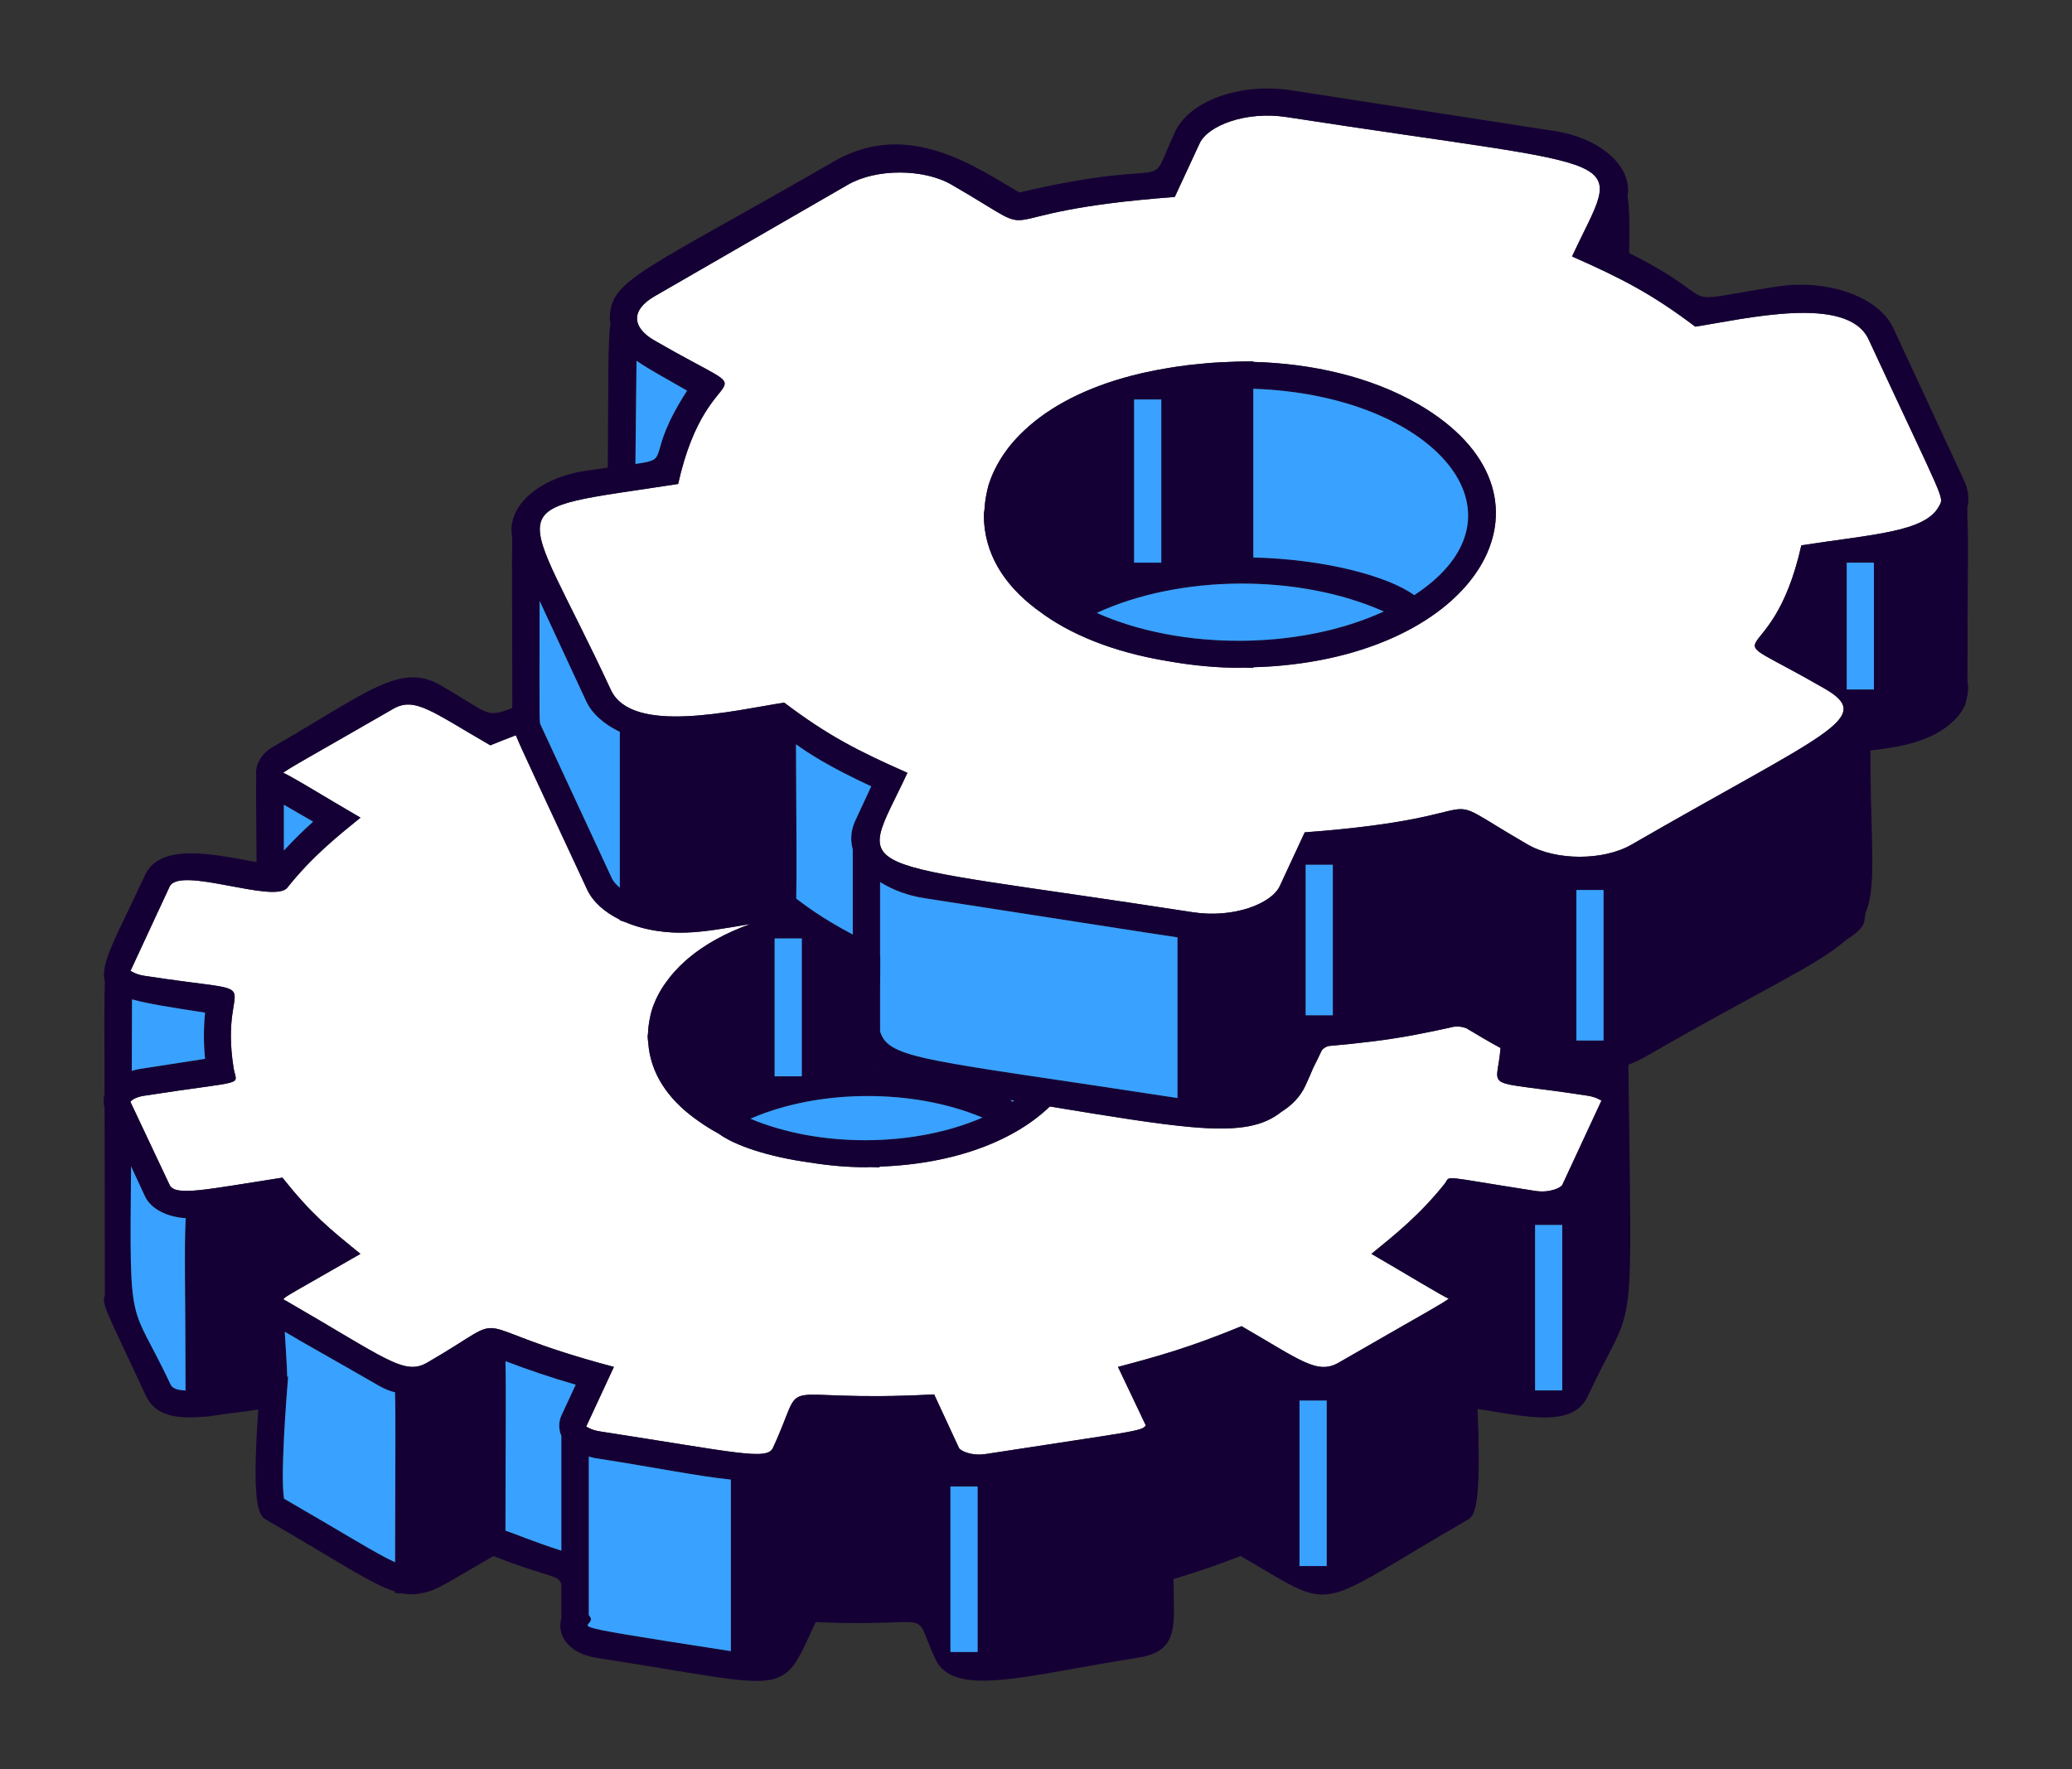 <?xml version="1.0" encoding="utf-8"?>
<!-- Generator: Adobe Illustrator 27.5.0, SVG Export Plug-In . SVG Version: 6.00 Build 0)  -->
<svg version="1.1" xmlns="http://www.w3.org/2000/svg" xmlns:xlink="http://www.w3.org/1999/xlink" x="0px" y="0px"
	 viewBox="0 0 2164 1848.478" style="enable-background:new 0 0 2164 1848.478;" xml:space="preserve">
<rect x="0" y="0" width="2164" height="1848.478" fill="#333333" stroke="none"/>
<g id="Bg">
	<rect style="opacity:0;fill:#FFFFFF;" width="2164" height="1848.48"/>
</g>
<g id="Layer_1">
	<g>
		<path style="fill:#FFFFFF;" d="M1658.38,1144.723c9.879,1.535,13.903,5.435,14.226,4.94l-40.906,88.116
			c-1.359,2.92-12.949,8.693-28.158,6.37c-102.89-15.911-87.613-16.466-94.79-7.436c-25.876,32.445-51.4,52.804-76.413,73.181
			c34.344,19.822,77.644,46.348,80.745,46.675c-2.62,3.145-31.882,19.026-114.856,66.917
			c-22.431,13.009-39.817-2.387-101.554-38.049c-53.314,21.909-84.753,30.782-129.037,42.568l28.991,60.971
			c-3.093,6.359-13.91,6.313-166.894,29.998c-15.359,2.387-26.845-3.453-28.189-6.351l-25.922-55.904
			c-176.698,9.489-130.538-25.592-168.373,55.881c-6.186,13.257-36.822,5.033-180.804-17.251
			c-9.864-1.539-13.872-5.247-14.256-4.947l28.969-62.42c-168.575-44.632-97.26-60.874-194.91-4.497
			c-24.097,13.978-42.572-3.975-147.444-64.507c-5.412-3.127-10.997,2.087,77.63-49.065c-32.798-26.717-50.567-40.883-81.48-79.633
			c-80.384,12.432-112.124,19.86-117.837,7.522l-40.927-86.728c0.405-0.893,4.241-4.816,14.255-6.351
			c110.307-17.101,96.674-9.222,93.544-28.909c-16.23-102.244,48.57-74.431-93.566-96.468c-9.887-1.535-13.79-5.454-14.211-4.943
			l40.905-88.113c10.187-22.171,109.203,18.313,122.964,1.066c25.839-32.445,51.505-52.898,76.398-73.181
			c-30.26-17.469-77.659-46.678-80.745-46.678c2.62-3.146,31.867-19.015,114.834-66.917c22.513-13.062,40.402,2.725,101.553,38.053
			c9.586-3.934,18.271-7.327,26.627-10.51c6.096,15.003,23.707,51.797,74.461,161.17c6.051,13.017,18.369,23.71,34.149,31.518v0.571
			c2.012,0.78,3.723,1.216,5.66,1.918c10.104,4.32,21.342,7.436,33.376,9.237c0.3,0.052,0.608,0.09,0.916,0.139
			c4.474,0.642,8.986,1.122,13.625,1.382c2.995,0.191,6.058,0.262,9.061,0.281c2.41-0.004,4.79,0.007,7.222-0.102
			c19.075-0.709,39.419-4.297,66.519-8.929c-26.364,9.428-47.872,21.571-64.484,35.504c-1.449,1.186-2.785,2.421-4.167,3.641
			c-3.784,3.412-7.274,6.91-10.502,10.502c-3.213,3.51-6.058,7.173-8.776,10.919c-1.772,2.485-3.536,4.969-5.059,7.507
			c-1.862,3.074-3.574,6.186-5.075,9.399c-2.147,4.557-3.964,9.159-5.345,13.813c-0.691,2.409-1.141,4.894-1.636,7.368
			c-1.066,5.116-1.749,10.251-1.907,15.408c-0.03,0.946-0.345,1.802-0.345,2.751c0,3.438,0.54,6.662,0.878,9.966
			c0.12,1.043,0.12,2.094,0.278,3.138c4.354,31.574,24.127,56.805,52.083,76.075c6.358,4.527,13.189,8.858,20.689,12.889
			c17.295,12.709,52.406,24.379,95.533,30.283c20.006,3.273,39.907,4.925,58.494,4.925c1.396,0,2.657-0.173,4.039-0.188
			c3.423,0.064,6.659,0.271,10.149,0.271v-0.739c80.294-2.782,141.836-28.02,177.839-62.796
			c64.958,10.686,112.394,18.426,148.082,21.522c2.845,0.259,5.645,0.507,8.505,0.672c41.716,2.868,66.482-1.569,85.211-16.568
			c10.78-6.749,19.638-15.535,25.088-27.265c3.491-7.522,6.006-13.471,8.122-18.527c2.928-5.713,5.931-11.898,9.031-18.516
			c1.869-2.271,4.046-3.618,7.131-4.501c16.192-1.396,30.088-2.879,42.407-4.391c1.771-0.199,3.641-0.435,5.548-0.668
			c2.905-0.375,5.743-0.739,8.446-1.115c3.731-0.51,7.709-1.107,11.928-1.764c3.926-0.612,7.605-1.201,11.051-1.798
			c2.545-0.435,5.157-0.905,7.867-1.396c2.74-0.511,5.292-0.999,7.717-1.486c10.675-2.042,22.453-4.497,35.65-7.492
			c4.857-0.563,8.738-0.165,13.317,1.592c10.525,6.238,22.484,13.55,35.621,20.614
			C1563.492,1141.397,1544.2,1127.022,1658.38,1144.723z M2025.041,528.945c-14.376,26.834-68.591,29.127-143.72,40.755
			c-32.017,143.284-102.709,76.319,24.698,149.876c53.284,30.797,0.323,45.957-202.027,162.788c-29.3,16.913-78.913,16.913-108.25,0
			c-110.885-64.019-14.616-29.074-233.09-12.826l-26.056,56.137c-8.476,18.234-47.91,33.958-91.007,27.292
			c-372.989-57.706-349.575-34.168-297.875-145.62c-51.363-22.686-82.847-38.683-128.699-73.327
			c-51.888,8.032-158.997,34.284-181.045-13.355c-95.631-206.05-124.037-184.982,70.279-215.066
			c31.965-143.296,102.778-76.278-24.69-149.876c-23.849-13.752-24.728-31.867-0.022-46.145l202.049-116.639
			c29.337-16.958,78.958-16.939,108.25,0c110.817,64.001,14.391,29.093,233.09,12.826l26.049-56.137
			c8.483-18.257,47.977-33.969,90.991-27.302c373.049,57.713,349.59,34.171,297.898,145.604
			c51.655,22.821,83.207,38.972,128.676,73.328c51.521-7.969,159.005-34.157,181.06,13.359
			C2032.075,528.006,2030.604,518.611,2025.041,528.945z M1480.826,422.046c-49.268-28.444-110.502-42.317-171.864-43.972v-0.536
			c-12.086,0-23.752,0.36-35.065,0.998c-9.091,0.451-18.054,1.291-27.018,2.267c-2.117,0.225-4.257,0.436-6.344,0.683
			c-6.898,0.852-13.7,1.817-20.464,2.976c-8.07,1.318-15.817,2.849-23.377,4.512c-1.366,0.315-2.777,0.551-4.136,0.878
			c-50.672,11.692-89.558,30.973-116.808,54.406c-0.158,0.135-0.3,0.27-0.45,0.402c-6.366,5.51-12.146,11.211-17.229,17.127
			c-1.704,1.929-3.281,3.903-4.849,5.893c-3.513,4.557-6.659,9.196-9.437,13.918c-1.952,3.266-3.738,6.576-5.345,9.977
			c-2.462,5.225-4.571,10.506-6.163,15.847c-0.954,3.228-1.569,6.546-2.215,9.872c-0.976,4.913-1.584,9.838-1.847,14.781
			c-0.098,1.937-0.706,3.716-0.706,5.683c0,40.676,21.41,73.163,54.027,97.973c0.143,0.109,0.256,0.222,0.398,0.33
			c0.75,0.57,1.562,1.096,2.327,1.655c31.897,24.39,77.382,43.514,136.318,53.13c25.381,4.474,50.709,6.809,74.191,6.809
			c1.411,0,2.687-0.177,4.091-0.188c3.408,0.053,6.629,0.271,10.097,0.271v-0.694c6.643-0.203,13.272-0.447,19.818-0.942
			C1549.019,680.42,1642.48,515.327,1480.826,422.046z"/>
		<path style="fill:#150035;" d="M2054.753,709.115c0.232-12.878,0.232-31.806,0.172-60.089c0.323-57.308,0.864-89.07-0.172-107.139
			c0-2.909-0.008-5.405-0.008-8.4c0-0.848-0.052-1.61-0.105-2.38c2.177-9.049,1.412-18.835-3.348-29.089l-73.951-159.335
			c-15.111-32.486-68.26-51.501-121.071-43.397c-117.356,18.182-47.361,19.007-154.785-34.945c0.473-27.31,0.45-46.43-1.599-58.876
			c5.42-34.194-32.107-61.745-75.595-68.482l-275.977-42.696c-52.789-8.093-105.968,10.888-121.071,43.398
			c-32.062,69.097,9.428,23.061-162.638,63.373c-43.563-25.167-115.577-77.517-193.206-32.685
			C671.572,283.731,636.905,291.846,636.905,332.631c0,2.035,0.45,3.754,0.653,5.638c-2.883,20.055-2.117,62.056-2.793,150.229
			c-7.222,0.991-15.096,2.109-24.577,3.573c-44.471,6.888-81.976,34.978-75.204,69.844c-0.586,22.619,0.03,70.783,0.052,177.794
			c-28.346,10.645-22.708,6.291-74.596-23.669c-42.339-24.54-75.722,6.734-175.782,64.485c-7.372,4.249-12.131,9.872-14.834,15.918
			c-0.21,0.364-0.398,0.807-0.57,1.258c-1.577,4.046-2.102,8.212-1.629,12.39c-0.488,13.367,0.113,38.897,0.308,90.537
			c-44.869-8.182-100.525-20.802-116.553,13.715c-28.924,62.322-47.324,92.891-41.889,110.494
			c-0.615,17.296-0.518,51.359-0.33,118.505c-1.306,4.744-1.269,9.579,0.045,14.21c0.135,47.984,0.293,111.283,0.293,194.843
			c-3.033,11.403-0.999,11.226,42.969,105.945c9.849,21.154,32.535,24.247,61.114,21.59c0.555-0.03,1.014,0.218,1.584,0.142
			c5.413-0.841,10.314-1.532,15.081-2.192c0.946-0.139,1.914-0.274,2.875-0.417c15.457-2.11,27.348-3.45,36.649-4.94
			c-7.545,105.994,1.509,111.267,8.858,115.475c74.626,43.097,108.978,66.868,133.961,74.627c0,0.57,0,1.084,0,1.659
			c2.68,0.135,5.12,0.255,7.402,0.36c7.087,1.37,13.625,1.16,20.397-0.308c10.074-1.501,19.158-6.103,38.908-17.694
			c10.059-5.818,21.657-12.785,36.048-21.087c58.059,23.028,69.199,19.331,70.941,30.062v35.143
			c-4.864,16.185,6.141,36.431,36.882,41.187c205.472,31.796,191.269,43.424,228.759-37.324
			c130.831,5.799,98.934-17.586,124.976,38.499c19.262,41.607,96.291,16.561,210.869-1.175c34.817-5.36,38.465-22.907,38.285-52.199
			c0.022-8.855-0.345-18.926-0.413-30.066c25.906-7.86,48.93-15.825,69.942-24.15c103.28,59.643,71.549,57.856,236.754-37.535
			c5.826-3.355,12.251-7.117,12.004-66.676c-0.008-13.31-0.368-29.563-1.164-49.396c51.122,7.912,99.534,20.377,115.321-13.629
			c34.697-74.784,43.255-65.498,44.081-152.44c0.45-38.856-0.766-97.706-1.87-193.502c6.111-2.406,12.251-5.169,18.445-8.75
			c118.46-68.396,178.237-94.711,208.002-120.891c21.35-14.136,19.578-17.461,20.945-28.151c2.245-5.443,3.904-11.294,5.029-17.836
			c0.113-0.267,0.188-0.495,0.308-0.766v-1.178c4.601-29.765,0-73.174,0-150.679c15.337-2.38,58.073-4.992,84.19-28.609
			c5.397-4.392,9.714-9.466,12.807-15.277c1.336-1.974,2.297-4.028,2.98-8.078c1.899-6.583,2.837-13.708,1.329-22.108
			C2054.746,709.704,2054.753,709.441,2054.753,709.115z M664.786,376.907c13.385,9.282,31.026,18.624,52.796,31.202
			c-45.387,70.434-14.586,71.125-53.945,76.537C663.907,458.688,664.222,423.878,664.786,376.907z M563.555,627.71l48.674,104.883
			c6.164,13.287,18.888,24.146,35.133,31.995v162.78c-3.716-3.168-6.786-6.501-8.408-10.007l-73.974-159.35
			C563.059,753.867,563.434,761.554,563.555,627.71z M193.771,1452.594c-8.49-0.282-13.647-2.053-15.592-6.205
			c-42.519-90.466-42.954-49.703-41.296-227.902l14.496,31.244c6.141,13.258,23.159,21.755,42.602,22.889
			C192.232,1301.017,193.681,1347.294,193.771,1452.594z M412.613,1632.081c-19.465-8.817-51.595-29.243-115.937-66.406
			c-4.001-22.603,2.38-104.594,4.242-127.595c-0.346,0.052-0.616,0.101-0.961,0.154c-0.165-11.181-1.396-26.135-2.522-46.982
			c18.932,11.455,49.418,28.196,98.942,56.782c5.458,3.161,10.825,5.172,16.147,6.516
			C413.378,1479.333,412.733,1523.642,412.613,1632.081z M586.458,1478.473c-3.138,6.786-3.183,14.485-0.173,21.646v119.855
			c-30.23-9.86-47.136-17.157-58.374-20.933c0.083-100.225,0.803-146.963,0-177.013c23.797,9.031,48.232,17.394,73.35,24.551
			L586.458,1478.473z M763.299,1724.926c-207.987-32.22-133.166-21.492-148.352-37.614v-165.64c2.327,0.612,4.549,1.307,7.146,1.712
			c61.752,9.556,107.574,18.981,141.205,22.337V1724.926z M1021.019,1725.816h-28.384v-172.862h28.384V1725.816z M1385.601,1636.018
			h-28.384v-172.862h28.384V1636.018z M1631.618,1452.545h-28.376v-172.862h28.376V1452.545z M1631.7,1237.779
			c-1.359,2.92-12.949,8.693-28.158,6.37c-102.89-15.911-87.613-16.466-94.79-7.436c-25.876,32.445-51.4,52.804-76.413,73.181
			c34.344,19.822,77.644,46.348,80.745,46.675c-2.62,3.145-31.882,19.026-114.856,66.917
			c-22.431,13.009-39.817-2.387-101.554-38.049c-53.314,21.909-84.753,30.782-129.037,42.568l28.991,60.971
			c-3.093,6.359-13.91,6.313-166.894,29.998c-15.359,2.387-26.845-3.453-28.189-6.351l-25.922-55.904
			c-176.698,9.489-130.538-25.592-168.373,55.881c-6.186,13.257-36.822,5.033-180.804-17.251
			c-9.864-1.539-13.872-5.247-14.256-4.947l28.969-62.42c-168.575-44.632-97.26-60.874-194.91-4.497
			c-24.097,13.978-42.572-3.975-147.444-64.507c-5.412-3.127-10.997,2.087,77.63-49.065c-32.798-26.717-50.567-40.883-81.48-79.633
			c-80.384,12.432-112.124,19.86-117.837,7.522l-40.927-86.728c0.405-0.893,4.241-4.816,14.255-6.351
			c110.307-17.101,96.674-9.222,93.544-28.909c-16.23-102.244,48.57-74.431-93.566-96.468c-9.887-1.535-13.79-5.454-14.211-4.943
			l40.905-88.113c10.187-22.171,109.203,18.313,122.964,1.066c25.839-32.445,51.505-52.898,76.398-73.181
			c-30.26-17.469-77.659-46.678-80.745-46.678c2.62-3.146,31.867-19.015,114.834-66.917c22.513-13.062,40.402,2.725,101.553,38.053
			c9.586-3.934,18.271-7.327,26.627-10.51c6.096,15.003,23.707,51.797,74.461,161.17c6.051,13.017,18.369,23.71,34.149,31.518v0.571
			c2.012,0.78,3.723,1.216,5.66,1.918c10.104,4.32,21.342,7.436,33.376,9.237c0.3,0.052,0.608,0.09,0.916,0.139
			c4.474,0.642,8.986,1.122,13.625,1.382c2.995,0.191,6.058,0.262,9.061,0.281c2.41-0.004,4.79,0.007,7.222-0.102
			c19.075-0.709,39.419-4.297,66.519-8.929c-26.364,9.428-47.872,21.571-64.484,35.504c-1.449,1.186-2.785,2.421-4.167,3.641
			c-3.784,3.412-7.274,6.91-10.502,10.502c-3.213,3.51-6.058,7.173-8.776,10.919c-1.772,2.485-3.536,4.969-5.059,7.507
			c-1.862,3.074-3.574,6.186-5.075,9.399c-2.147,4.557-3.964,9.159-5.345,13.813c-0.691,2.409-1.141,4.894-1.636,7.368
			c-1.066,5.116-1.749,10.251-1.907,15.408c-0.03,0.946-0.345,1.802-0.345,2.751c0,3.438,0.54,6.662,0.878,9.966
			c0.12,1.043,0.12,2.094,0.278,3.138c4.354,31.574,24.127,56.805,52.083,76.075c6.358,4.527,13.189,8.858,20.689,12.889
			c17.295,12.709,52.406,24.379,95.533,30.283c20.006,3.273,39.907,4.925,58.494,4.925c1.396,0,2.657-0.173,4.039-0.188
			c3.423,0.064,6.659,0.271,10.149,0.271v-0.739c80.294-2.782,141.836-28.02,177.839-62.796
			c64.958,10.686,112.394,18.426,148.082,21.522c2.845,0.259,5.645,0.507,8.505,0.672c41.716,2.868,66.482-1.569,85.211-16.568
			c10.78-6.749,19.638-15.535,25.088-27.265c3.491-7.522,6.006-13.471,8.122-18.527c2.928-5.713,5.931-11.898,9.031-18.516
			c1.869-2.271,4.046-3.618,7.131-4.501c16.192-1.396,30.088-2.879,42.407-4.391c1.771-0.199,3.641-0.435,5.548-0.668
			c2.905-0.375,5.743-0.739,8.446-1.115c3.731-0.51,7.709-1.107,11.928-1.764c3.926-0.612,7.605-1.201,11.051-1.798
			c2.545-0.435,5.157-0.905,7.867-1.396c2.74-0.511,5.292-0.999,7.717-1.486c10.675-2.042,22.453-4.497,35.65-7.492
			c4.857-0.563,8.738-0.165,13.317,1.592c10.525,6.238,22.484,13.55,35.621,20.614c-3.656,46.543-22.949,32.167,91.232,49.869
			c9.879,1.535,13.903,5.435,14.226,4.94L1631.7,1237.779z M214.168,1106.16l-68.043,10.525c-3.078,0.477-5.78,1.246-8.475,2.019
			c0.12-22.607,0.203-47.481,0.233-74.656c16.868,4.707,41.663,8.505,76.286,13.857
			C212.568,1073.97,212.568,1090.099,214.168,1106.16z M296.473,888.542V840.73l30.583,17.664
			C315.961,868.206,305.962,878.317,296.473,888.542z M890.616,887.262v89.01c-35.268-18.778-49.711-30.703-59.005-37.463
			c0.556-27.971,0.12-77.408-0.27-161.219c12.446,8.933,33.556,23.009,78.552,43.908l-16.53,35.598
			C888.425,867.732,888.004,877.874,890.616,887.262z M837.4,980.404v143.994h-28.383V980.404H837.4z M1026.004,1167.514
			c-71.309,31.086-170.009,31.597-242.271,1.217C855.034,1137.584,953.764,1137.096,1026.004,1167.514z M918.587,1117.758v-0.191
			c0.105,0.063,0.21,0.127,0.308,0.191C918.797,1117.758,918.692,1117.758,918.587,1117.758z M919.165,996.536V921.49
			c13.032,8.182,29.021,14.173,46.1,16.816c163.125,25.238,232.294,36.191,264.484,40.943v167.84
			c-263.261-40.444-301.891-40.11-310.584-69.762v-44.329C919.353,1013.27,919.548,1002.519,919.165,996.536z M1059.215,1149.835
			c-0.564,0.383-1.134,0.766-1.704,1.149c-0.878-0.601-1.411-1.216-2.365-1.813C1056.535,1149.4,1057.833,1149.61,1059.215,1149.835
			z M1363.628,1060.638V903.39h28.383v157.248H1363.628z M1674.738,1087.01h-28.376V929.762h28.376V1087.01z M1957.125,720.319
			h-28.376V587.792h28.376V720.319z M2025.041,528.945c-14.376,26.834-68.591,29.127-143.72,40.755
			c-32.017,143.284-102.709,76.319,24.698,149.876c53.284,30.797,0.323,45.957-202.027,162.788c-29.3,16.913-78.913,16.913-108.25,0
			c-110.885-64.019-14.616-29.074-233.09-12.826l-26.056,56.137c-8.476,18.234-47.91,33.958-91.007,27.292
			c-372.989-57.706-349.575-34.168-297.875-145.62c-51.363-22.686-82.847-38.683-128.699-73.327
			c-51.888,8.032-158.997,34.284-181.045-13.355c-95.631-206.05-124.037-184.982,70.279-215.066
			c31.965-143.296,102.778-76.278-24.69-149.876c-23.849-13.752-24.728-31.867-0.022-46.145l202.049-116.639
			c29.337-16.958,78.958-16.939,108.25,0c110.817,64.001,14.391,29.093,233.09,12.826l26.049-56.137
			c8.483-18.257,47.977-33.969,90.991-27.302c373.049,57.713,349.59,34.171,297.898,145.604
			c51.655,22.821,83.207,38.972,128.676,73.328c51.521-7.969,159.005-34.157,181.06,13.359
			C2032.075,528.006,2030.604,518.611,2025.041,528.945z M1480.826,422.046c-49.268-28.444-110.502-42.317-171.864-43.972v-0.536
			c-12.086,0-23.752,0.36-35.065,0.998c-9.091,0.451-18.054,1.291-27.018,2.267c-2.117,0.225-4.257,0.436-6.344,0.683
			c-6.898,0.852-13.7,1.817-20.464,2.976c-8.07,1.318-15.817,2.849-23.377,4.512c-1.366,0.315-2.777,0.551-4.136,0.878
			c-50.672,11.692-89.558,30.973-116.808,54.406c-0.158,0.135-0.3,0.27-0.45,0.402c-6.366,5.51-12.146,11.211-17.229,17.127
			c-1.704,1.929-3.281,3.903-4.849,5.893c-3.513,4.557-6.659,9.196-9.437,13.918c-1.952,3.266-3.738,6.576-5.345,9.977
			c-2.462,5.225-4.571,10.506-6.163,15.847c-0.954,3.228-1.569,6.546-2.215,9.872c-0.976,4.913-1.584,9.838-1.847,14.781
			c-0.098,1.937-0.706,3.716-0.706,5.683c0,40.676,21.41,73.163,54.027,97.973c0.143,0.109,0.256,0.222,0.398,0.33
			c0.75,0.57,1.562,1.096,2.327,1.655c31.897,24.39,77.382,43.514,136.318,53.13c25.381,4.474,50.709,6.809,74.191,6.809
			c1.411,0,2.687-0.177,4.091-0.188c3.408,0.053,6.629,0.271,10.097,0.271v-0.694c6.643-0.203,13.272-0.447,19.818-0.942
			C1549.019,680.42,1642.48,515.327,1480.826,422.046z M1184.468,417.332h28.376v170.459h-28.376V417.332z M1145.477,640.325
			c87.178-40.305,211.32-40.924,299.729-1.532C1358.005,679.057,1233.848,679.654,1145.477,640.325z M1477.013,621.738
			c-26.732-19.54-92.891-37.647-168.05-39.325V406.176C1496.951,412.313,1606.387,537.09,1477.013,621.738z"/>
		<path style="fill:#39A1FF;" d="M992.635,1552.953h28.384v172.862h-28.384V1552.953z M527.912,1599.042
			c11.238,3.776,28.144,11.073,58.374,20.933V1500.12c-3.01-7.162-2.965-14.86,0.173-21.646l14.803-31.893
			c-25.118-7.158-49.553-15.521-73.35-24.551C528.715,1452.079,527.994,1498.818,527.912,1599.042z M1603.242,1452.545h28.376
			v-172.862h-28.376V1452.545z M1357.217,1636.018h28.384v-172.862h-28.384V1636.018z M614.947,1521.672v165.64
			c15.186,16.121-59.635,5.394,148.352,37.614V1545.72c-33.631-3.355-79.453-12.781-141.205-22.337
			C619.496,1522.979,617.274,1522.284,614.947,1521.672z M638.954,917.361c1.621,3.506,4.692,6.839,8.408,10.007v-162.78
			c-16.245-7.849-28.969-18.707-35.133-31.995L563.555,627.71c-0.121,133.845-0.495,126.158,1.426,130.301L638.954,917.361z
			 M396.376,1448.033c-49.523-28.586-80.009-45.327-98.942-56.782c1.126,20.847,2.358,35.8,2.522,46.982
			c0.345-0.052,0.615-0.101,0.961-0.154c-1.862,23.001-8.243,104.992-4.242,127.595c64.342,37.163,96.472,57.589,115.937,66.406
			c0.12-108.438,0.766-152.747-0.09-177.532C407.2,1453.205,401.833,1451.193,396.376,1448.033z M717.582,408.11
			c-21.77-12.578-39.412-21.92-52.796-31.202c-0.563,46.971-0.879,81.78-1.149,107.739
			C702.996,479.234,672.195,478.543,717.582,408.11z M151.379,1249.73l-14.496-31.244c-1.659,178.2-1.223,137.437,41.296,227.902
			c1.945,4.152,7.102,5.923,15.592,6.205c-0.09-105.3-1.539-151.577,0.21-179.975C174.538,1271.485,157.52,1262.987,151.379,1249.73
			z M1212.844,417.332h-28.376v170.459h28.376V417.332z M1646.362,1087.01h28.376V929.762h-28.376V1087.01z M1363.628,1060.638
			h28.383V903.39h-28.383V1060.638z M1057.51,1150.984c0.571-0.383,1.141-0.766,1.704-1.149c-1.382-0.225-2.68-0.435-4.069-0.664
			C1056.099,1149.768,1056.632,1150.383,1057.51,1150.984z M1928.749,587.792v132.527h28.376V587.792H1928.749z M1145.477,640.325
			c88.372,39.329,212.529,38.732,299.729-1.532C1356.796,599.401,1232.655,600.021,1145.477,640.325z M137.882,1044.048
			c-0.03,27.175-0.113,52.049-0.233,74.656c2.695-0.773,5.397-1.542,8.475-2.019l68.043-10.525c-1.599-16.061-1.599-32.189,0-48.255
			C179.545,1052.553,154.75,1048.755,137.882,1044.048z M1308.963,406.176v176.237c75.159,1.678,141.318,19.785,168.05,39.325
			C1606.387,537.09,1496.951,412.313,1308.963,406.176z M918.587,1117.567v0.191c0.105,0,0.21,0,0.308,0
			C918.797,1117.694,918.692,1117.63,918.587,1117.567z M919.165,921.49v75.047c0.383,5.983,0.187,16.733,0,36.461v44.329
			c8.693,29.652,47.324,29.318,310.584,69.762v-167.84c-32.19-4.752-101.359-15.705-264.484-40.943
			C948.187,935.662,932.197,929.672,919.165,921.49z M837.4,980.404h-28.383v143.994H837.4V980.404z M296.473,840.73v47.812
			c9.489-10.225,19.488-20.336,30.583-30.148L296.473,840.73z M831.612,938.808c9.294,6.76,23.737,18.685,59.005,37.463v-89.01
			c-2.612-9.387-2.192-19.529,2.748-30.166l16.53-35.598c-44.996-20.899-66.106-34.975-78.552-43.908
			C831.732,861.4,832.167,910.838,831.612,938.808z M783.733,1168.73c72.262,30.38,170.962,29.87,242.271-1.217
			C953.764,1137.096,855.034,1137.584,783.733,1168.73z"/>
	</g>
</g>
</svg>
